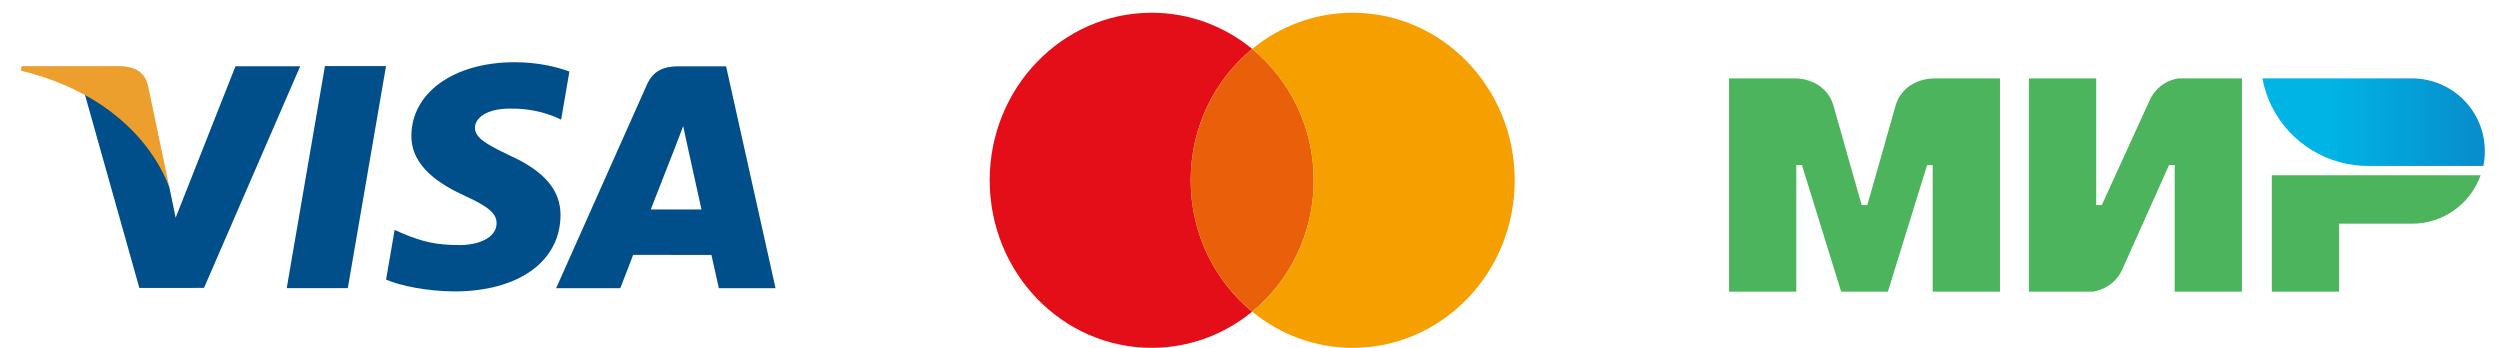 <svg xmlns="http://www.w3.org/2000/svg" width="115" height="16" fill="none" viewBox="0 0 115 16"><path fill="#004F8B" fill-rule="evenodd" d="M13.189 13.255L14.947 3.04H17.757L15.999 13.255H13.189Z" clip-rule="evenodd"/><path fill="#004F8B" fill-rule="evenodd" d="M26.193 3.291C25.636 3.084 24.764 2.862 23.674 2.862C20.897 2.862 18.94 4.248 18.923 6.233C18.908 7.701 20.32 8.52 21.386 9.009C22.48 9.509 22.848 9.829 22.843 10.276C22.836 10.96 21.969 11.273 21.161 11.273C20.036 11.273 19.439 11.118 18.516 10.737L18.153 10.575L17.759 12.861C18.416 13.147 19.63 13.394 20.89 13.406C23.845 13.406 25.762 12.037 25.784 9.916C25.795 8.754 25.046 7.87 23.425 7.141C22.442 6.668 21.84 6.353 21.847 5.875C21.847 5.45 22.356 4.996 23.456 4.996C24.376 4.982 25.041 5.18 25.56 5.387L25.812 5.505L26.193 3.291Z" clip-rule="evenodd"/><path fill="#004F8B" fill-rule="evenodd" d="M33.4 3.05H31.228C30.556 3.05 30.052 3.231 29.757 3.897L25.582 13.258H28.534C28.534 13.258 29.016 12 29.126 11.723C29.448 11.723 32.315 11.728 32.725 11.728C32.809 12.085 33.067 13.258 33.067 13.258H35.675L33.4 3.05ZM29.935 9.634C30.167 9.045 31.054 6.778 31.054 6.778C31.038 6.805 31.285 6.187 31.427 5.803L31.617 6.684C31.617 6.684 32.155 9.122 32.268 9.634H29.935Z" clip-rule="evenodd"/><path fill="#004F8B" fill-rule="evenodd" d="M10.832 3.047L8.08 10.013L7.787 8.598C7.275 6.966 5.678 5.198 3.894 4.312L6.41 13.246L9.384 13.243L13.809 3.047H10.832Z" clip-rule="evenodd"/><path fill="#ED9F2D" fill-rule="evenodd" d="M5.527 3.041H0.995L0.959 3.253C4.485 4.099 6.818 6.142 7.787 8.598L6.801 3.903C6.631 3.256 6.138 3.063 5.527 3.041Z" clip-rule="evenodd"/><path fill="#E30E17" fill-rule="evenodd" d="M54.771 8.293C54.771 5.843 55.878 3.662 57.601 2.251C56.331 1.21 54.725 0.586 52.978 0.586C48.862 0.586 45.526 4.037 45.526 8.293C45.526 12.55 48.862 16 52.978 16C54.725 16 56.331 15.377 57.601 14.336C55.878 12.924 54.771 10.743 54.771 8.293Z" clip-rule="evenodd"/><path fill="#EA600A" fill-rule="evenodd" d="M54.771 8.293C54.771 10.743 55.878 12.924 57.601 14.336C59.325 12.924 60.431 10.743 60.431 8.293C60.431 5.843 59.325 3.662 57.601 2.25C55.878 3.662 54.771 5.843 54.771 8.293Z" clip-rule="evenodd"/><path fill="#F59F00" fill-rule="evenodd" d="M62.224 0.586C60.477 0.586 58.872 1.21 57.601 2.251C59.325 3.662 60.431 5.843 60.431 8.293C60.431 10.743 59.325 12.924 57.601 14.336C58.872 15.377 60.477 16 62.224 16C66.34 16 69.677 12.55 69.677 8.293C69.677 4.037 66.34 0.586 62.224 0.586Z" clip-rule="evenodd"/><path fill="#4DB45E" fill-rule="evenodd" d="M88.904 3.606V3.61C88.9 3.61 87.546 3.606 87.185 4.895C86.855 6.078 85.922 9.343 85.896 9.433H85.638C85.638 9.433 84.684 6.095 84.349 4.891C83.988 3.601 82.63 3.606 82.63 3.606H79.536V13.418H82.63V7.59H82.759H82.888L84.693 13.418H86.842L88.647 7.595H88.904V13.418H91.999V3.606H88.904Z" clip-rule="evenodd"/><path fill="#4DB45E" fill-rule="evenodd" d="M100.207 3.606C100.207 3.606 99.3 3.687 98.874 4.634L96.683 9.433H96.425V3.606H93.331V13.418H96.253C96.253 13.418 97.203 13.332 97.628 12.389L99.777 7.59H100.035V13.418H103.129V3.606H100.207Z" clip-rule="evenodd"/><path fill="#4DB45E" fill-rule="evenodd" d="M104.504 8.062V13.418H107.598V10.29H110.95C112.411 10.29 113.649 9.36 114.109 8.062H104.504Z" clip-rule="evenodd"/><path fill="url(#paint0_linear)" fill-rule="evenodd" d="M110.95 3.606H104.07C104.414 5.474 105.819 6.973 107.637 7.462C108.049 7.573 108.484 7.633 108.93 7.633H114.233C114.281 7.411 114.302 7.183 114.302 6.948C114.302 5.101 112.802 3.606 110.95 3.606Z" clip-rule="evenodd"/><defs><linearGradient id="paint0_linear" x1="104.071" x2="114.302" y1="7.633" y2="7.633" gradientUnits="userSpaceOnUse"><stop offset=".3" stop-color="#00B4E6"/><stop offset="1" stop-color="#088CCB"/></linearGradient></defs></svg>